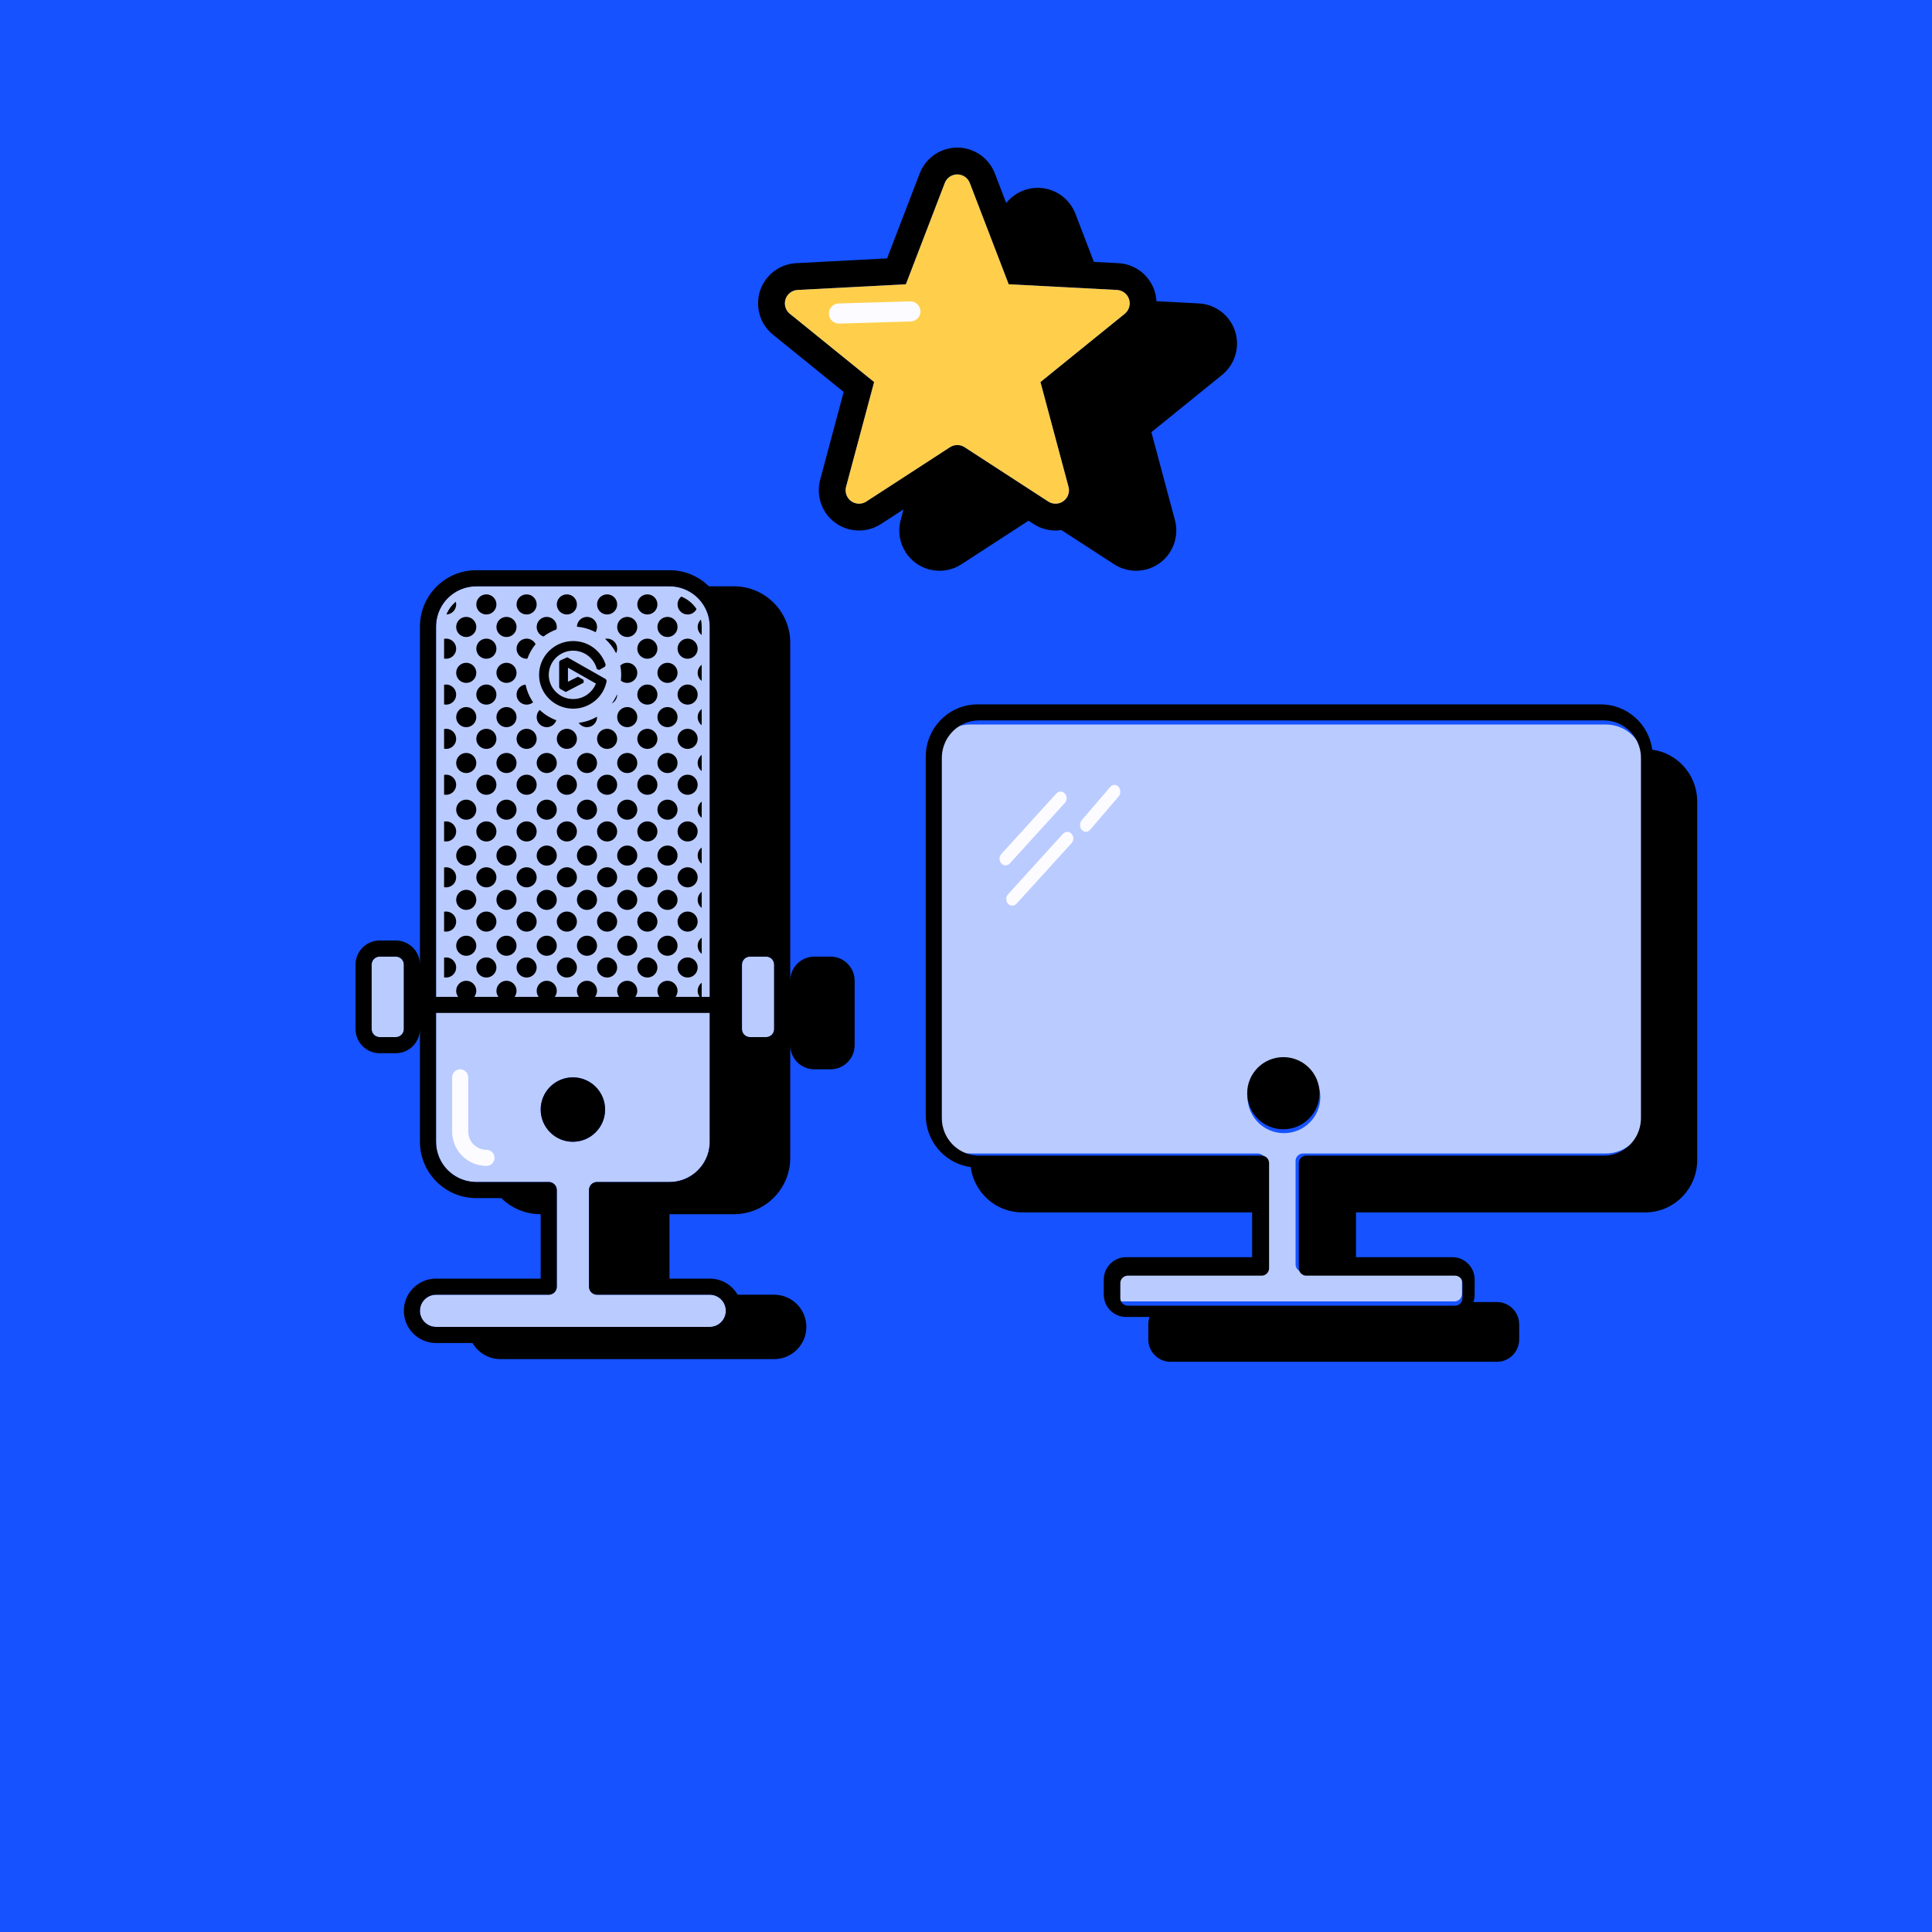 <?xml version="1.0" encoding="UTF-8"?>
<svg width="288px" height="288px" viewBox="0 0 288 288" version="1.1" xmlns="http://www.w3.org/2000/svg" xmlns:xlink="http://www.w3.org/1999/xlink">
    <title>Set mic=pc balance</title>
    <g id="Set-mic=pc-balance" stroke="none" stroke-width="1" fill="none" fill-rule="evenodd">
        <rect id="Background" fill="#1652FF" fill-rule="nonzero" x="0" y="0" width="288" height="288"></rect>
        <path d="M99.8,87.4 L100.195,87.413 C103.248,87.611 105.679,90.093 105.796,93.168 L105.8,93.4 L105.8,170.2 L105.787,170.595 C105.589,173.648 103.107,176.079 100.032,176.196 L99.8,176.2 L89,176.2 L88.784,176.219 C88.264,176.314 87.861,176.743 87.806,177.275 L87.8,177.4 L87.8,191.8 L87.819,192.016 C87.914,192.536 88.343,192.939 88.875,192.994 L89,193 L105.8,193 L106.08,193.016 C107.274,193.155 108.2,194.169 108.2,195.4 C108.2,196.67 107.213,197.71 105.964,197.794 L105.8,197.8 L65,197.8 L64.72,197.784 C63.526,197.645 62.6,196.631 62.6,195.4 C62.6,194.13 63.587,193.09 64.836,193.006 L65,193 L81.8,193 L82.016,192.981 C82.536,192.886 82.939,192.457 82.994,191.925 L83,191.8 L83,177.4 L82.981,177.184 C82.886,176.664 82.457,176.261 81.925,176.206 L81.8,176.2 L71,176.2 L70.605,176.187 C67.552,175.989 65.121,173.507 65.004,170.432 L65,170.2 L65,93.4 L65.013,93.005 C65.211,89.952 67.693,87.521 70.768,87.404 L71,87.4 L99.8,87.4 Z M239.362,108 C242.476,108 245,110.468 245,113.513 L245,166.436 C245,169.481 242.476,171.949 239.362,171.949 L194.255,171.949 C193.633,171.949 193.128,172.442 193.128,173.051 L193.128,188.487 C193.128,189.096 193.633,189.59 194.255,189.59 L216.809,189.59 C217.431,189.59 217.936,190.083 217.936,190.692 L217.936,192.897 C217.936,193.506 217.431,194 216.809,194 L167.191,194 C166.569,194 166.064,193.506 166.064,192.897 L166.064,190.692 C166.064,190.083 166.569,189.59 167.191,189.59 L187.489,189.59 C188.112,189.59 188.617,189.096 188.617,188.487 L188.617,173.051 C188.617,172.442 188.112,171.949 187.489,171.949 L144.638,171.949 C141.524,171.949 139,169.481 139,166.436 L139,113.513 C139,110.468 141.524,108 144.638,108 L239.362,108 Z M85.4,160.6 C82.749,160.6 80.6,162.749 80.6,165.4 C80.6,168.051 82.749,170.2 85.4,170.2 C88.051,170.2 90.2,168.051 90.2,165.4 C90.2,162.749 88.051,160.6 85.4,160.6 Z M191.398,158.167 C188.404,158.167 185.977,160.573 185.977,163.542 C185.977,166.51 188.404,168.917 191.398,168.917 C194.391,168.917 196.818,166.51 196.818,163.542 C196.818,160.573 194.391,158.167 191.398,158.167 Z M59,142.6 L59.216,142.619 C59.736,142.714 60.139,143.143 60.194,143.675 L60.2,143.8 L60.2,153.4 L60.181,153.616 C60.086,154.136 59.657,154.539 59.125,154.594 L59,154.6 L56.6,154.6 L56.384,154.581 C55.864,154.486 55.461,154.057 55.406,153.525 L55.4,153.4 L55.4,143.8 L55.419,143.584 C55.514,143.064 55.943,142.661 56.475,142.606 L56.6,142.6 L59,142.6 Z M114.2,142.6 L114.416,142.619 C114.936,142.714 115.339,143.143 115.394,143.675 L115.4,143.8 L115.4,153.4 L115.381,153.616 C115.286,154.136 114.857,154.539 114.325,154.594 L114.2,154.6 L111.8,154.6 L111.584,154.581 C111.064,154.486 110.661,154.057 110.606,153.525 L110.6,153.4 L110.6,143.8 L110.619,143.584 C110.714,143.064 111.143,142.661 111.675,142.606 L111.8,142.6 L114.2,142.6 Z" id="icon_fill-" fill="#FFFFFF" fill-rule="nonzero" opacity="0.7"></path>
        <path d="M238.625,105 C242.549,105 245.791,107.941 246.297,111.753 C249.943,112.242 252.787,115.292 252.989,119.05 L253,119.477 L253,172.932 C253,177.094 249.762,180.494 245.684,180.716 L245.26,180.727 L202.135,180.727 L202.135,187.409 L216.51,187.409 C218.126,187.409 219.473,188.574 219.767,190.115 L219.812,190.428 L219.827,190.75 L219.827,192.977 C219.827,193.368 219.76,193.744 219.638,194.092 L223.144,194.091 C224.761,194.091 226.107,195.255 226.402,196.797 L226.446,197.11 L226.462,197.432 L226.462,199.659 C226.462,201.396 225.146,202.823 223.464,202.985 L223.144,203 L174.49,203 C172.766,203 171.349,201.675 171.188,199.981 L171.173,199.659 L171.173,197.432 C171.173,197.042 171.24,196.667 171.362,196.319 L167.856,196.318 C166.131,196.318 164.714,194.993 164.554,193.299 L164.538,192.977 L164.538,190.75 C164.538,189.013 165.854,187.586 167.536,187.424 L167.856,187.409 L186.654,187.409 L186.654,180.727 L152.375,180.727 C148.451,180.727 145.209,177.787 144.703,173.974 C141.198,173.504 138.433,170.666 138.046,167.108 L138.011,166.678 L138,166.25 L138,112.795 C138,108.634 141.238,105.234 145.316,105.012 L145.74,105 L238.625,105 Z M99.8,85 C101.998,85 103.998,85.844 105.495,87.226 L105.691,87.412 L105.678,87.399 L109.4,87.4 C113.885,87.4 117.548,90.914 117.788,95.339 L117.8,95.8 L117.8,146.199 L117.805,146.008 C117.899,144.224 119.291,142.785 121.053,142.616 L121.4,142.6 L123.8,142.6 C125.671,142.6 127.209,144.028 127.384,145.853 L127.4,146.2 L127.4,155.8 C127.4,157.671 125.972,159.209 124.147,159.384 L123.8,159.4 L121.4,159.4 C119.529,159.4 117.991,157.972 117.816,156.147 L117.8,155.8 L117.8,172.6 C117.8,177.085 114.286,180.748 109.861,180.988 L109.4,181 L99.8,181 L99.799,190.6 L90.2,190.6 L90.2,178.6 L90.2,178.6 L90.2,190.6 L105.8,190.6 C107.502,190.6 108.996,191.485 109.849,192.821 L109.957,193 L109.958,193 L115.4,193 C117.804,193 119.795,194.767 120.145,197.073 L120.187,197.442 L120.2,197.8 C120.2,200.33 118.242,202.404 115.758,202.587 L115.4,202.6 L74.6,202.6 C72.824,202.6 71.273,201.635 70.443,200.201 L65,200.2 C62.349,200.2 60.2,198.051 60.2,195.4 C60.2,192.87 62.158,190.796 64.642,190.613 L65,190.6 L80.6,190.6 L80.599,181 L80.275,180.994 C78.115,180.912 76.164,180.014 74.722,178.6 L71,178.6 C66.67,178.6 63.105,175.324 62.649,171.115 L62.612,170.661 L62.6,170.2 L62.6,153.4 C62.6,155.271 61.172,156.809 59.347,156.984 L59,157 L56.6,157 C54.729,157 53.191,155.572 53.016,153.747 L53,153.4 L53,143.8 C53,141.929 54.428,140.391 56.253,140.216 L56.6,140.2 L59,140.2 C60.871,140.2 62.409,141.628 62.584,143.453 L62.6,143.798 L62.6,93.4 C62.6,88.915 66.114,85.252 70.539,85.012 L71,85 L99.8,85 Z M105.8,150.999 L64.999,150.999 L65,170.2 C65,173.381 67.476,175.984 70.605,176.187 L71,176.2 L81.8,176.2 C82.389,176.2 82.879,176.625 82.981,177.184 L83,177.4 L83,191.8 C83,192.389 82.575,192.879 82.016,192.981 L81.8,193 L65,193 C63.675,193 62.6,194.075 62.6,195.4 C62.6,196.631 63.526,197.645 64.72,197.784 L65,197.8 L105.8,197.8 C107.125,197.8 108.2,196.725 108.2,195.4 C108.2,194.169 107.274,193.155 106.08,193.016 L105.8,193 L89,193 C88.411,193 87.921,192.576 87.819,192.016 L87.8,191.8 L87.8,177.4 C87.8,176.811 88.225,176.321 88.784,176.219 L89,176.2 L99.8,176.2 C102.981,176.2 105.584,173.724 105.787,170.595 L105.8,170.2 L105.8,150.999 Z M239.071,107.39 L145.939,107.39 C143,107.39 140.595,109.698 140.408,112.615 L140.396,112.983 L140.396,166.671 C140.396,169.636 142.683,172.063 145.575,172.252 L145.939,172.264 L188.07,172.264 C188.615,172.264 189.067,172.66 189.161,173.181 L189.179,173.382 L189.179,189.042 C189.179,189.591 188.787,190.047 188.27,190.142 L188.07,190.16 L168.114,190.16 C167.569,190.16 167.117,190.556 167.023,191.078 L167.005,191.279 L167.005,193.516 C167.005,194.065 167.397,194.521 167.914,194.616 L168.114,194.634 L216.897,194.634 C217.441,194.634 217.894,194.238 217.988,193.717 L218.006,193.516 L218.006,191.279 C218.006,190.73 217.613,190.273 217.096,190.178 L216.897,190.16 L194.723,190.16 C194.178,190.16 193.726,189.764 193.632,189.243 L193.614,189.042 L193.614,173.382 C193.614,172.833 194.006,172.377 194.523,172.282 L194.723,172.264 L239.071,172.264 C242.01,172.264 244.415,169.956 244.603,167.039 L244.615,166.671 L244.615,112.983 C244.615,112.838 244.609,112.694 244.598,112.551 L244.573,112.291 L244.504,111.865 L244.432,111.553 C243.838,109.283 241.866,107.578 239.474,107.405 L239.071,107.39 Z M85.4,160.6 C88.051,160.6 90.2,162.749 90.2,165.4 C90.2,168.051 88.051,170.2 85.4,170.2 C82.749,170.2 80.6,168.051 80.6,165.4 C80.6,162.749 82.749,160.6 85.4,160.6 Z M191.307,157.585 C194.284,157.585 196.698,159.993 196.698,162.963 C196.698,165.934 194.284,168.341 191.307,168.341 C188.33,168.341 185.917,165.934 185.917,162.963 C185.917,159.993 188.33,157.585 191.307,157.585 Z M114.2,142.6 L111.8,142.6 C111.211,142.6 110.721,143.024 110.619,143.584 L110.6,143.8 L110.6,153.4 C110.6,153.989 111.025,154.479 111.584,154.581 L111.8,154.6 L114.2,154.6 C114.789,154.6 115.279,154.175 115.381,153.616 L115.4,153.4 L115.4,143.8 C115.4,143.211 114.975,142.721 114.416,142.619 L114.2,142.6 Z M59,142.6 L56.6,142.6 C56.011,142.6 55.521,143.024 55.419,143.584 L55.4,143.8 L55.4,153.4 C55.4,153.989 55.825,154.479 56.384,154.581 L56.6,154.6 L59,154.6 C59.589,154.6 60.079,154.175 60.181,153.616 L60.2,153.4 L60.2,143.8 C60.2,143.211 59.775,142.721 59.216,142.619 L59,142.6 Z M99.8,87.4 L71,87.4 C67.819,87.4 65.216,89.876 65.013,93.005 L65,93.4 L64.999,148.599 L68.3,148.599 L68.214,148.471 C68.078,148.245 68.001,147.982 68.001,147.7 C68.001,146.872 68.672,146.2 69.501,146.2 C70.329,146.2 71.001,146.872 71.001,147.7 C71.001,148.038 70.889,148.349 70.701,148.6 L74.3,148.599 L74.214,148.471 C74.078,148.245 74.001,147.982 74.001,147.7 C74.001,146.872 74.672,146.2 75.501,146.2 C76.329,146.2 77.001,146.872 77.001,147.7 C77.001,148.038 76.889,148.349 76.701,148.6 L80.3,148.599 L80.214,148.471 C80.078,148.245 80.001,147.982 80.001,147.7 C80.001,146.872 80.672,146.2 81.501,146.2 C82.329,146.2 83.001,146.872 83.001,147.7 C83.001,148.038 82.889,148.349 82.701,148.6 L86.3,148.599 L86.214,148.471 C86.078,148.245 86.001,147.982 86.001,147.7 C86.001,146.872 86.672,146.2 87.501,146.2 C88.329,146.2 89.001,146.872 89.001,147.7 C89.001,148.038 88.889,148.349 88.701,148.6 L92.3,148.599 L92.214,148.471 C92.078,148.245 92.001,147.982 92.001,147.7 C92.001,146.872 92.672,146.2 93.501,146.2 C94.329,146.2 95.001,146.872 95.001,147.7 C95.001,148.038 94.889,148.349 94.701,148.6 L98.3,148.599 L98.214,148.471 C98.078,148.245 98.001,147.982 98.001,147.7 C98.001,146.872 98.672,146.2 99.501,146.2 C100.329,146.2 101.001,146.872 101.001,147.7 C101.001,148.038 100.889,148.349 100.701,148.6 L104.3,148.599 L104.214,148.471 C104.078,148.245 104.001,147.982 104.001,147.7 C104.001,147.209 104.236,146.773 104.601,146.5 L104.6,148.599 L105.8,148.599 L105.8,93.4 C105.8,90.219 103.324,87.616 100.195,87.413 L99.8,87.4 Z M102.501,142.72 C103.329,142.72 104.001,143.392 104.001,144.22 C104.001,145.048 103.329,145.72 102.501,145.72 C101.672,145.72 101.001,145.048 101.001,144.22 C101.001,143.392 101.672,142.72 102.501,142.72 Z M66.501,142.72 C67.329,142.72 68.001,143.392 68.001,144.22 C68.001,145.048 67.329,145.72 66.501,145.72 C66.398,145.72 66.297,145.71 66.2,145.69 L66.2,142.75 C66.297,142.73 66.398,142.72 66.501,142.72 Z M84.501,142.72 C85.329,142.72 86.001,143.392 86.001,144.22 C86.001,145.048 85.329,145.72 84.501,145.72 C83.672,145.72 83.001,145.048 83.001,144.22 C83.001,143.392 83.672,142.72 84.501,142.72 Z M78.501,142.72 C79.329,142.72 80.001,143.392 80.001,144.22 C80.001,145.048 79.329,145.72 78.501,145.72 C77.672,145.72 77.001,145.048 77.001,144.22 C77.001,143.392 77.672,142.72 78.501,142.72 Z M96.501,142.72 C97.329,142.72 98.001,143.392 98.001,144.22 C98.001,145.048 97.329,145.72 96.501,145.72 C95.672,145.72 95.001,145.048 95.001,144.22 C95.001,143.392 95.672,142.72 96.501,142.72 Z M90.501,142.72 C91.329,142.72 92.001,143.392 92.001,144.22 C92.001,145.048 91.329,145.72 90.501,145.72 C89.672,145.72 89.001,145.048 89.001,144.22 C89.001,143.392 89.672,142.72 90.501,142.72 Z M72.501,142.72 C73.329,142.72 74.001,143.392 74.001,144.22 C74.001,145.048 73.329,145.72 72.501,145.72 C71.672,145.72 71.001,145.048 71.001,144.22 C71.001,143.392 71.672,142.72 72.501,142.72 Z M75.501,139.48 C76.329,139.48 77.001,140.152 77.001,140.98 C77.001,141.808 76.329,142.48 75.501,142.48 C74.672,142.48 74.001,141.808 74.001,140.98 C74.001,140.152 74.672,139.48 75.501,139.48 Z M69.501,139.48 C70.329,139.48 71.001,140.152 71.001,140.98 C71.001,141.808 70.329,142.48 69.501,142.48 C68.672,142.48 68.001,141.808 68.001,140.98 C68.001,140.152 68.672,139.48 69.501,139.48 Z M99.501,139.48 C100.329,139.48 101.001,140.152 101.001,140.98 C101.001,141.808 100.329,142.48 99.501,142.48 C98.672,142.48 98.001,141.808 98.001,140.98 C98.001,140.152 98.672,139.48 99.501,139.48 Z M87.501,139.48 C88.329,139.48 89.001,140.152 89.001,140.98 C89.001,141.808 88.329,142.48 87.501,142.48 C86.672,142.48 86.001,141.808 86.001,140.98 C86.001,140.152 86.672,139.48 87.501,139.48 Z M93.501,139.48 C94.329,139.48 95.001,140.152 95.001,140.98 C95.001,141.808 94.329,142.48 93.501,142.48 C92.672,142.48 92.001,141.808 92.001,140.98 C92.001,140.152 92.672,139.48 93.501,139.48 Z M81.501,139.48 C82.329,139.48 83.001,140.152 83.001,140.98 C83.001,141.808 82.329,142.48 81.501,142.48 C80.672,142.48 80.001,141.808 80.001,140.98 C80.001,140.152 80.672,139.48 81.501,139.48 Z M104.601,139.78 L104.601,142.18 C104.236,141.907 104.001,141.471 104.001,140.98 C104.001,140.489 104.236,140.053 104.601,139.78 Z M78.501,135.88 C79.329,135.88 80.001,136.552 80.001,137.38 C80.001,138.208 79.329,138.88 78.501,138.88 C77.672,138.88 77.001,138.208 77.001,137.38 C77.001,136.552 77.672,135.88 78.501,135.88 Z M84.501,135.88 C85.329,135.88 86.001,136.552 86.001,137.38 C86.001,138.208 85.329,138.88 84.501,138.88 C83.672,138.88 83.001,138.208 83.001,137.38 C83.001,136.552 83.672,135.88 84.501,135.88 Z M66.501,135.88 C67.329,135.88 68.001,136.552 68.001,137.38 C68.001,138.208 67.329,138.88 66.501,138.88 C66.398,138.88 66.297,138.87 66.2,138.85 L66.2,135.91 C66.297,135.89 66.398,135.88 66.501,135.88 Z M72.501,135.88 C73.329,135.88 74.001,136.552 74.001,137.38 C74.001,138.208 73.329,138.88 72.501,138.88 C71.672,138.88 71.001,138.208 71.001,137.38 C71.001,136.552 71.672,135.88 72.501,135.88 Z M90.501,135.88 C91.329,135.88 92.001,136.552 92.001,137.38 C92.001,138.208 91.329,138.88 90.501,138.88 C89.672,138.88 89.001,138.208 89.001,137.38 C89.001,136.552 89.672,135.88 90.501,135.88 Z M96.501,135.88 C97.329,135.88 98.001,136.552 98.001,137.38 C98.001,138.208 97.329,138.88 96.501,138.88 C95.672,138.88 95.001,138.208 95.001,137.38 C95.001,136.552 95.672,135.88 96.501,135.88 Z M102.501,135.88 C103.329,135.88 104.001,136.552 104.001,137.38 C104.001,138.208 103.329,138.88 102.501,138.88 C101.672,138.88 101.001,138.208 101.001,137.38 C101.001,136.552 101.672,135.88 102.501,135.88 Z M75.501,132.64 C76.329,132.64 77.001,133.312 77.001,134.14 C77.001,134.968 76.329,135.64 75.501,135.64 C74.672,135.64 74.001,134.968 74.001,134.14 C74.001,133.312 74.672,132.64 75.501,132.64 Z M87.501,132.64 C88.329,132.64 89.001,133.312 89.001,134.14 C89.001,134.968 88.329,135.64 87.501,135.64 C86.672,135.64 86.001,134.968 86.001,134.14 C86.001,133.312 86.672,132.64 87.501,132.64 Z M93.501,132.64 C94.329,132.64 95.001,133.312 95.001,134.14 C95.001,134.968 94.329,135.64 93.501,135.64 C92.672,135.64 92.001,134.968 92.001,134.14 C92.001,133.312 92.672,132.64 93.501,132.64 Z M99.501,132.64 C100.329,132.64 101.001,133.312 101.001,134.14 C101.001,134.968 100.329,135.64 99.501,135.64 C98.672,135.64 98.001,134.968 98.001,134.14 C98.001,133.312 98.672,132.64 99.501,132.64 Z M81.501,132.64 C82.329,132.64 83.001,133.312 83.001,134.14 C83.001,134.968 82.329,135.64 81.501,135.64 C80.672,135.64 80.001,134.968 80.001,134.14 C80.001,133.312 80.672,132.64 81.501,132.64 Z M69.501,132.64 C70.329,132.64 71.001,133.312 71.001,134.14 C71.001,134.968 70.329,135.64 69.501,135.64 C68.672,135.64 68.001,134.968 68.001,134.14 C68.001,133.312 68.672,132.64 69.501,132.64 Z M104.601,132.94 L104.601,135.34 C104.236,135.067 104.001,134.631 104.001,134.14 C104.001,133.649 104.236,133.213 104.601,132.94 Z M96.501,129.28 C97.329,129.28 98.001,129.952 98.001,130.78 C98.001,131.608 97.329,132.28 96.501,132.28 C95.672,132.28 95.001,131.608 95.001,130.78 C95.001,129.952 95.672,129.28 96.501,129.28 Z M90.501,129.28 C91.329,129.28 92.001,129.952 92.001,130.78 C92.001,131.608 91.329,132.28 90.501,132.28 C89.672,132.28 89.001,131.608 89.001,130.78 C89.001,129.952 89.672,129.28 90.501,129.28 Z M72.501,129.28 C73.329,129.28 74.001,129.952 74.001,130.78 C74.001,131.608 73.329,132.28 72.501,132.28 C71.672,132.28 71.001,131.608 71.001,130.78 C71.001,129.952 71.672,129.28 72.501,129.28 Z M66.501,129.28 C67.329,129.28 68.001,129.952 68.001,130.78 C68.001,131.608 67.329,132.28 66.501,132.28 C66.398,132.28 66.297,132.27 66.2,132.25 L66.2,129.31 C66.297,129.29 66.398,129.28 66.501,129.28 Z M84.501,129.28 C85.329,129.28 86.001,129.952 86.001,130.78 C86.001,131.608 85.329,132.28 84.501,132.28 C83.672,132.28 83.001,131.608 83.001,130.78 C83.001,129.952 83.672,129.28 84.501,129.28 Z M78.501,129.28 C79.329,129.28 80.001,129.952 80.001,130.78 C80.001,131.608 79.329,132.28 78.501,132.28 C77.672,132.28 77.001,131.608 77.001,130.78 C77.001,129.952 77.672,129.28 78.501,129.28 Z M102.501,129.28 C103.329,129.28 104.001,129.952 104.001,130.78 C104.001,131.608 103.329,132.28 102.501,132.28 C101.672,132.28 101.001,131.608 101.001,130.78 C101.001,129.952 101.672,129.28 102.501,129.28 Z M75.501,126.04 C76.329,126.04 77.001,126.712 77.001,127.54 C77.001,128.368 76.329,129.04 75.501,129.04 C74.672,129.04 74.001,128.368 74.001,127.54 C74.001,126.712 74.672,126.04 75.501,126.04 Z M99.501,126.04 C100.329,126.04 101.001,126.712 101.001,127.54 C101.001,128.368 100.329,129.04 99.501,129.04 C98.672,129.04 98.001,128.368 98.001,127.54 C98.001,126.712 98.672,126.04 99.501,126.04 Z M81.501,126.04 C82.329,126.04 83.001,126.712 83.001,127.54 C83.001,128.368 82.329,129.04 81.501,129.04 C80.672,129.04 80.001,128.368 80.001,127.54 C80.001,126.712 80.672,126.04 81.501,126.04 Z M93.501,126.04 C94.329,126.04 95.001,126.712 95.001,127.54 C95.001,128.368 94.329,129.04 93.501,129.04 C92.672,129.04 92.001,128.368 92.001,127.54 C92.001,126.712 92.672,126.04 93.501,126.04 Z M87.501,126.04 C88.329,126.04 89.001,126.712 89.001,127.54 C89.001,128.368 88.329,129.04 87.501,129.04 C86.672,129.04 86.001,128.368 86.001,127.54 C86.001,126.712 86.672,126.04 87.501,126.04 Z M69.501,126.04 C70.329,126.04 71.001,126.712 71.001,127.54 C71.001,128.368 70.329,129.04 69.501,129.04 C68.672,129.04 68.001,128.368 68.001,127.54 C68.001,126.712 68.672,126.04 69.501,126.04 Z M104.601,126.34 L104.601,128.74 C104.236,128.467 104.001,128.031 104.001,127.54 C104.001,127.049 104.236,126.613 104.601,126.34 Z M78.501,122.44 C79.329,122.44 80.001,123.112 80.001,123.94 C80.001,124.768 79.329,125.44 78.501,125.44 C77.672,125.44 77.001,124.768 77.001,123.94 C77.001,123.112 77.672,122.44 78.501,122.44 Z M90.501,122.44 C91.329,122.44 92.001,123.112 92.001,123.94 C92.001,124.768 91.329,125.44 90.501,125.44 C89.672,125.44 89.001,124.768 89.001,123.94 C89.001,123.112 89.672,122.44 90.501,122.44 Z M96.501,122.44 C97.329,122.44 98.001,123.112 98.001,123.94 C98.001,124.768 97.329,125.44 96.501,125.44 C95.672,125.44 95.001,124.768 95.001,123.94 C95.001,123.112 95.672,122.44 96.501,122.44 Z M72.501,122.44 C73.329,122.44 74.001,123.112 74.001,123.94 C74.001,124.768 73.329,125.44 72.501,125.44 C71.672,125.44 71.001,124.768 71.001,123.94 C71.001,123.112 71.672,122.44 72.501,122.44 Z M66.501,122.44 C67.329,122.44 68.001,123.112 68.001,123.94 C68.001,124.768 67.329,125.44 66.501,125.44 C66.398,125.44 66.297,125.43 66.2,125.41 L66.2,122.47 C66.297,122.45 66.398,122.44 66.501,122.44 Z M102.501,122.44 C103.329,122.44 104.001,123.112 104.001,123.94 C104.001,124.768 103.329,125.44 102.501,125.44 C101.672,125.44 101.001,124.768 101.001,123.94 C101.001,123.112 101.672,122.44 102.501,122.44 Z M84.501,122.44 C85.329,122.44 86.001,123.112 86.001,123.94 C86.001,124.768 85.329,125.44 84.501,125.44 C83.672,125.44 83.001,124.768 83.001,123.94 C83.001,123.112 83.672,122.44 84.501,122.44 Z M75.501,119.2 C76.329,119.2 77.001,119.872 77.001,120.7 C77.001,121.528 76.329,122.2 75.501,122.2 C74.672,122.2 74.001,121.528 74.001,120.7 C74.001,119.872 74.672,119.2 75.501,119.2 Z M93.501,119.2 C94.329,119.2 95.001,119.872 95.001,120.7 C95.001,121.528 94.329,122.2 93.501,122.2 C92.672,122.2 92.001,121.528 92.001,120.7 C92.001,119.872 92.672,119.2 93.501,119.2 Z M69.501,119.2 C70.329,119.2 71.001,119.872 71.001,120.7 C71.001,121.528 70.329,122.2 69.501,122.2 C68.672,122.2 68.001,121.528 68.001,120.7 C68.001,119.872 68.672,119.2 69.501,119.2 Z M81.501,119.2 C82.329,119.2 83.001,119.872 83.001,120.7 C83.001,121.528 82.329,122.2 81.501,122.2 C80.672,122.2 80.001,121.528 80.001,120.7 C80.001,119.872 80.672,119.2 81.501,119.2 Z M99.501,119.2 C100.329,119.2 101.001,119.872 101.001,120.7 C101.001,121.528 100.329,122.2 99.501,122.2 C98.672,122.2 98.001,121.528 98.001,120.7 C98.001,119.872 98.672,119.2 99.501,119.2 Z M87.501,119.2 C88.329,119.2 89.001,119.872 89.001,120.7 C89.001,121.528 88.329,122.2 87.501,122.2 C86.672,122.2 86.001,121.528 86.001,120.7 C86.001,119.872 86.672,119.2 87.501,119.2 Z M104.601,119.5 L104.601,121.9 C104.236,121.627 104.001,121.191 104.001,120.7 C104.001,120.209 104.236,119.773 104.601,119.5 Z M78.501,115.48 C79.329,115.48 80.001,116.152 80.001,116.98 C80.001,117.808 79.329,118.48 78.501,118.48 C77.672,118.48 77.001,117.808 77.001,116.98 C77.001,116.152 77.672,115.48 78.501,115.48 Z M66.501,115.48 C67.329,115.48 68.001,116.152 68.001,116.98 C68.001,117.808 67.329,118.48 66.501,118.48 C66.398,118.48 66.297,118.47 66.2,118.45 L66.2,115.51 C66.297,115.49 66.398,115.48 66.501,115.48 Z M90.501,115.48 C91.329,115.48 92.001,116.152 92.001,116.98 C92.001,117.808 91.329,118.48 90.501,118.48 C89.672,118.48 89.001,117.808 89.001,116.98 C89.001,116.152 89.672,115.48 90.501,115.48 Z M84.501,115.48 C85.329,115.48 86.001,116.152 86.001,116.98 C86.001,117.808 85.329,118.48 84.501,118.48 C83.672,118.48 83.001,117.808 83.001,116.98 C83.001,116.152 83.672,115.48 84.501,115.48 Z M102.501,115.48 C103.329,115.48 104.001,116.152 104.001,116.98 C104.001,117.808 103.329,118.48 102.501,118.48 C101.672,118.48 101.001,117.808 101.001,116.98 C101.001,116.152 101.672,115.48 102.501,115.48 Z M72.501,115.48 C73.329,115.48 74.001,116.152 74.001,116.98 C74.001,117.808 73.329,118.48 72.501,118.48 C71.672,118.48 71.001,117.808 71.001,116.98 C71.001,116.152 71.672,115.48 72.501,115.48 Z M96.501,115.48 C97.329,115.48 98.001,116.152 98.001,116.98 C98.001,117.808 97.329,118.48 96.501,118.48 C95.672,118.48 95.001,117.808 95.001,116.98 C95.001,116.152 95.672,115.48 96.501,115.48 Z M75.501,112.24 C76.329,112.24 77.001,112.912 77.001,113.74 C77.001,114.568 76.329,115.24 75.501,115.24 C74.672,115.24 74.001,114.568 74.001,113.74 C74.001,112.912 74.672,112.24 75.501,112.24 Z M87.501,112.24 C88.329,112.24 89.001,112.912 89.001,113.74 C89.001,114.568 88.329,115.24 87.501,115.24 C86.672,115.24 86.001,114.568 86.001,113.74 C86.001,112.912 86.672,112.24 87.501,112.24 Z M93.501,112.24 C94.329,112.24 95.001,112.912 95.001,113.74 C95.001,114.568 94.329,115.24 93.501,115.24 C92.672,115.24 92.001,114.568 92.001,113.74 C92.001,112.912 92.672,112.24 93.501,112.24 Z M69.501,112.24 C70.329,112.24 71.001,112.912 71.001,113.74 C71.001,114.568 70.329,115.24 69.501,115.24 C68.672,115.24 68.001,114.568 68.001,113.74 C68.001,112.912 68.672,112.24 69.501,112.24 Z M81.501,112.24 C82.329,112.24 83.001,112.912 83.001,113.74 C83.001,114.568 82.329,115.24 81.501,115.24 C80.672,115.24 80.001,114.568 80.001,113.74 C80.001,112.912 80.672,112.24 81.501,112.24 Z M99.501,112.24 C100.329,112.24 101.001,112.912 101.001,113.74 C101.001,114.568 100.329,115.24 99.501,115.24 C98.672,115.24 98.001,114.568 98.001,113.74 C98.001,112.912 98.672,112.24 99.501,112.24 Z M104.601,112.54 L104.601,114.94 C104.236,114.667 104.001,114.231 104.001,113.74 C104.001,113.249 104.236,112.813 104.601,112.54 Z M78.501,108.64 C79.329,108.64 80.001,109.312 80.001,110.14 C80.001,110.968 79.329,111.64 78.501,111.64 C77.672,111.64 77.001,110.968 77.001,110.14 C77.001,109.312 77.672,108.64 78.501,108.64 Z M66.501,108.64 C67.329,108.64 68.001,109.312 68.001,110.14 C68.001,110.968 67.329,111.64 66.501,111.64 C66.398,111.64 66.297,111.63 66.2,111.61 L66.2,108.67 C66.297,108.65 66.398,108.64 66.501,108.64 Z M90.501,108.64 C91.329,108.64 92.001,109.312 92.001,110.14 C92.001,110.968 91.329,111.64 90.501,111.64 C89.672,111.64 89.001,110.968 89.001,110.14 C89.001,109.312 89.672,108.64 90.501,108.64 Z M102.501,108.64 C103.329,108.64 104.001,109.312 104.001,110.14 C104.001,110.968 103.329,111.64 102.501,111.64 C101.672,111.64 101.001,110.968 101.001,110.14 C101.001,109.312 101.672,108.64 102.501,108.64 Z M84.501,108.64 C85.329,108.64 86.001,109.312 86.001,110.14 C86.001,110.968 85.329,111.64 84.501,111.64 C83.672,111.64 83.001,110.968 83.001,110.14 C83.001,109.312 83.672,108.64 84.501,108.64 Z M72.501,108.64 C73.329,108.64 74.001,109.312 74.001,110.14 C74.001,110.968 73.329,111.64 72.501,111.64 C71.672,111.64 71.001,110.968 71.001,110.14 C71.001,109.312 71.672,108.64 72.501,108.64 Z M96.501,108.64 C97.329,108.64 98.001,109.312 98.001,110.14 C98.001,110.968 97.329,111.64 96.501,111.64 C95.672,111.64 95.001,110.968 95.001,110.14 C95.001,109.312 95.672,108.64 96.501,108.64 Z M75.501,105.4 C76.329,105.4 77.001,106.072 77.001,106.9 C77.001,107.728 76.329,108.4 75.501,108.4 C74.672,108.4 74.001,107.728 74.001,106.9 C74.001,106.072 74.672,105.4 75.501,105.4 Z M80.451,105.828 C81.157,106.497 81.997,107.024 82.926,107.364 L82.896,107.452 C82.676,108.007 82.134,108.4 81.501,108.4 C80.672,108.4 80.001,107.728 80.001,106.9 C80.001,106.48 80.173,106.101 80.451,105.828 Z M88.998,106.838 C89,106.858 89.001,106.879 89.001,106.9 C89.001,107.728 88.329,108.4 87.501,108.4 C86.987,108.4 86.534,108.142 86.264,107.749 C87.251,107.631 88.176,107.313 88.998,106.838 Z M93.501,105.4 C94.329,105.4 95.001,106.072 95.001,106.9 C95.001,107.728 94.329,108.4 93.501,108.4 C92.672,108.4 92.001,107.728 92.001,106.9 C92.001,106.072 92.672,105.4 93.501,105.4 Z M99.501,105.4 C100.329,105.4 101.001,106.072 101.001,106.9 C101.001,107.728 100.329,108.4 99.501,108.4 C98.672,108.4 98.001,107.728 98.001,106.9 C98.001,106.072 98.672,105.4 99.501,105.4 Z M69.501,105.4 C70.329,105.4 71.001,106.072 71.001,106.9 C71.001,107.728 70.329,108.4 69.501,108.4 C68.672,108.4 68.001,107.728 68.001,106.9 C68.001,106.072 68.672,105.4 69.501,105.4 Z M104.601,105.7 L104.601,108.1 C104.236,107.827 104.001,107.391 104.001,106.9 C104.001,106.409 104.236,105.973 104.601,105.7 Z M85.44,95.56 C86.475,95.56 87.472,95.868 88.322,96.45 C89.151,97.018 89.786,97.809 90.158,98.735 L90.226,98.915 L90.226,98.915 L90.288,99.099 L90.179,99.379 L89.319,99.873 L88.966,99.724 C88.938,99.614 88.905,99.504 88.867,99.398 C88.353,97.961 86.975,96.995 85.44,96.995 C83.434,96.995 81.804,98.613 81.804,100.6 C81.804,102.587 83.434,104.205 85.44,104.205 C86.219,104.205 86.962,103.963 87.589,103.505 C88.136,103.106 88.552,102.577 88.799,101.988 L88.872,101.792 L88.83,101.896 L84.663,99.532 L84.663,101.625 L86.163,100.877 L86.997,101.35 L86.998,101.767 L84.333,103.155 L83.475,102.67 L83.353,102.461 L83.353,98.677 L83.474,98.469 L84.568,97.979 L90.319,101.244 L90.437,101.496 C90.229,102.643 89.62,103.69 88.72,104.447 C87.805,105.216 86.641,105.64 85.44,105.64 C84.084,105.64 82.808,105.116 81.849,104.165 C80.889,103.213 80.36,101.946 80.36,100.6 C80.36,99.254 80.889,97.987 81.849,97.036 C82.808,96.084 84.084,95.56 85.44,95.56 Z M78.346,102.048 C78.542,103.01 78.931,103.903 79.469,104.684 L79.408,104.734 C79.156,104.926 78.842,105.04 78.501,105.04 C77.672,105.04 77.001,104.368 77.001,103.54 C77.001,102.764 77.59,102.125 78.346,102.048 Z M66.501,102.04 C67.329,102.04 68.001,102.712 68.001,103.54 C68.001,104.368 67.329,105.04 66.501,105.04 C66.398,105.04 66.297,105.03 66.2,105.01 L66.2,102.07 C66.297,102.05 66.398,102.04 66.501,102.04 Z M102.501,102.04 C103.329,102.04 104.001,102.712 104.001,103.54 C104.001,104.368 103.329,105.04 102.501,105.04 C101.672,105.04 101.001,104.368 101.001,103.54 C101.001,102.712 101.672,102.04 102.501,102.04 Z M96.501,102.04 C97.329,102.04 98.001,102.712 98.001,103.54 C98.001,104.368 97.329,105.04 96.501,105.04 C95.672,105.04 95.001,104.368 95.001,103.54 C95.001,102.712 95.672,102.04 96.501,102.04 Z M72.501,102.04 C73.329,102.04 74.001,102.712 74.001,103.54 C74.001,104.368 73.329,105.04 72.501,105.04 C71.672,105.04 71.001,104.368 71.001,103.54 C71.001,102.712 71.672,102.04 72.501,102.04 Z M91.999,103.485 C92,103.503 92.001,103.521 92.001,103.54 C92.001,104.116 91.676,104.616 91.199,104.868 C91.515,104.44 91.783,103.977 91.999,103.485 Z M75.501,98.8 C76.329,98.8 77.001,99.472 77.001,100.3 C77.001,101.128 76.329,101.8 75.501,101.8 C74.672,101.8 74.001,101.128 74.001,100.3 C74.001,99.472 74.672,98.8 75.501,98.8 Z M69.501,98.8 C70.329,98.8 71.001,99.472 71.001,100.3 C71.001,101.128 70.329,101.8 69.501,101.8 C68.672,101.8 68.001,101.128 68.001,100.3 C68.001,99.472 68.672,98.8 69.501,98.8 Z M93.501,98.8 C94.329,98.8 95.001,99.472 95.001,100.3 C95.001,101.128 94.329,101.8 93.501,101.8 C93.139,101.8 92.806,101.672 92.547,101.458 C92.583,101.176 92.6,100.89 92.6,100.6 C92.6,100.126 92.554,99.663 92.467,99.215 C92.735,98.957 93.1,98.8 93.501,98.8 Z M99.501,98.8 C100.329,98.8 101.001,99.472 101.001,100.3 C101.001,101.128 100.329,101.8 99.501,101.8 C98.672,101.8 98.001,101.128 98.001,100.3 C98.001,99.472 98.672,98.8 99.501,98.8 Z M104.601,99.1 L104.601,101.5 C104.236,101.227 104.001,100.791 104.001,100.3 C104.001,99.809 104.236,99.373 104.601,99.1 Z M78.501,95.2 C79.087,95.2 79.594,95.536 79.841,96.026 C79.313,96.665 78.894,97.398 78.611,98.195 L78.501,98.2 C77.672,98.2 77.001,97.528 77.001,96.7 C77.001,95.872 77.672,95.2 78.501,95.2 Z M102.501,95.2 C103.329,95.2 104.001,95.872 104.001,96.7 C104.001,97.528 103.329,98.2 102.501,98.2 C101.672,98.2 101.001,97.528 101.001,96.7 C101.001,95.872 101.672,95.2 102.501,95.2 Z M66.501,95.2 C67.329,95.2 68.001,95.872 68.001,96.7 C68.001,97.528 67.329,98.2 66.501,98.2 C66.398,98.2 66.297,98.19 66.2,98.17 L66.2,95.23 C66.297,95.21 66.398,95.2 66.501,95.2 Z M72.501,95.2 C73.329,95.2 74.001,95.872 74.001,96.7 C74.001,97.528 73.329,98.2 72.501,98.2 C71.672,98.2 71.001,97.528 71.001,96.7 C71.001,95.872 71.672,95.2 72.501,95.2 Z M96.501,95.2 C97.329,95.2 98.001,95.872 98.001,96.7 C98.001,97.528 97.329,98.2 96.501,98.2 C95.672,98.2 95.001,97.528 95.001,96.7 C95.001,95.872 95.672,95.2 96.501,95.2 Z M90.501,95.2 C91.329,95.2 92.001,95.872 92.001,96.7 C92.001,96.944 91.943,97.174 91.84,97.377 L91.765,97.231 C91.363,96.474 90.831,95.798 90.198,95.231 C90.295,95.211 90.397,95.2 90.501,95.2 Z M75.501,91.96 C76.329,91.96 77.001,92.632 77.001,93.46 C77.001,94.288 76.329,94.96 75.501,94.96 C74.672,94.96 74.001,94.288 74.001,93.46 C74.001,92.632 74.672,91.96 75.501,91.96 Z M69.501,91.96 C70.329,91.96 71.001,92.632 71.001,93.46 C71.001,94.288 70.329,94.96 69.501,94.96 C68.672,94.96 68.001,94.288 68.001,93.46 C68.001,92.632 68.672,91.96 69.501,91.96 Z M93.501,91.96 C94.329,91.96 95.001,92.632 95.001,93.46 C95.001,94.288 94.329,94.96 93.501,94.96 C92.672,94.96 92.001,94.288 92.001,93.46 C92.001,92.632 92.672,91.96 93.501,91.96 Z M99.501,91.96 C100.329,91.96 101.001,92.632 101.001,93.46 C101.001,94.288 100.329,94.96 99.501,94.96 C98.672,94.96 98.001,94.288 98.001,93.46 C98.001,92.632 98.672,91.96 99.501,91.96 Z M81.501,91.96 C82.329,91.96 83.001,92.632 83.001,93.46 C83.001,93.587 82.985,93.71 82.955,93.828 C82.254,94.079 81.605,94.437 81.026,94.881 C80.43,94.684 80.001,94.122 80.001,93.46 C80.001,92.632 80.672,91.96 81.501,91.96 Z M104.487,92.354 C104.561,92.691 104.601,93.041 104.601,93.4 L104.601,94.66 C104.236,94.387 104.001,93.951 104.001,93.46 C104.001,93.022 104.188,92.629 104.487,92.354 Z M87.501,91.96 C88.329,91.96 89.001,92.632 89.001,93.46 C89.001,93.747 88.92,94.014 88.781,94.242 C87.941,93.794 87.001,93.508 86.003,93.425 L86.001,93.46 C86.001,92.632 86.672,91.96 87.501,91.96 Z M96.501,88.6 C97.329,88.6 98.001,89.272 98.001,90.1 C98.001,90.928 97.329,91.6 96.501,91.6 C95.672,91.6 95.001,90.928 95.001,90.1 C95.001,89.272 95.672,88.6 96.501,88.6 Z M101.559,88.932 C102.498,89.302 103.291,89.958 103.832,90.793 L103.772,90.896 C103.507,91.319 103.037,91.6 102.501,91.6 C101.672,91.6 101.001,90.928 101.001,90.1 C101.001,89.628 101.219,89.207 101.559,88.932 Z M78.501,88.6 C79.329,88.6 80.001,89.272 80.001,90.1 C80.001,90.928 79.329,91.6 78.501,91.6 C77.672,91.6 77.001,90.928 77.001,90.1 C77.001,89.272 77.672,88.6 78.501,88.6 Z M84.501,88.6 C85.329,88.6 86.001,89.272 86.001,90.1 C86.001,90.928 85.329,91.6 84.501,91.6 C83.672,91.6 83.001,90.928 83.001,90.1 C83.001,89.272 83.672,88.6 84.501,88.6 Z M72.501,88.6 C73.329,88.6 74.001,89.272 74.001,90.1 C74.001,90.928 73.329,91.6 72.501,91.6 C71.672,91.6 71.001,90.928 71.001,90.1 C71.001,89.272 71.672,88.6 72.501,88.6 Z M90.501,88.6 C91.329,88.6 92.001,89.272 92.001,90.1 C92.001,90.928 91.329,91.6 90.501,91.6 C89.672,91.6 89.001,90.928 89.001,90.1 C89.001,89.272 89.672,88.6 90.501,88.6 Z M67.945,89.698 C67.982,89.826 68.001,89.961 68.001,90.1 C68.001,90.912 67.356,91.573 66.551,91.599 C66.852,90.854 67.335,90.202 67.945,89.698 Z M144.852,22.4 C146.351,22.976 147.553,24.126 148.195,25.589 L148.303,25.851 L150,30.271 C151.586,28.271 154.343,27.437 156.852,28.4 C158.351,28.976 159.553,30.126 160.195,31.589 L160.303,31.851 L163.062,39.037 L166.717,39.23 C169.811,39.392 172.235,41.871 172.394,44.898 L178.717,45.23 C181.876,45.396 184.336,47.976 184.402,51.088 L184.402,51.311 L184.394,51.536 C184.31,53.14 183.587,54.638 182.395,55.701 L182.179,55.884 L171.634,64.425 L175.145,77.532 C175.963,80.586 174.272,83.72 171.335,84.746 L171.118,84.818 L170.902,84.88 C169.351,85.295 167.702,85.071 166.323,84.265 L166.082,84.116 L158.23,79.019 C156.887,79.218 155.512,78.957 154.332,78.27 L154.082,78.116 L153.321,77.622 L143.32,84.116 C140.678,85.832 137.19,85.202 135.302,82.749 L135.156,82.551 L135.021,82.351 C134.147,81.005 133.851,79.368 134.191,77.806 L134.258,77.532 L134.686,75.931 L131.32,78.116 C128.678,79.832 125.19,79.202 123.302,76.749 L123.156,76.551 L123.021,76.351 C122.147,75.005 121.851,73.368 122.191,71.806 L122.258,71.532 L125.767,58.425 L115.224,49.884 C112.779,47.904 112.298,44.398 114.04,41.845 L114.186,41.64 L114.338,41.445 C115.348,40.197 116.814,39.41 118.404,39.251 L118.685,39.23 L132.235,38.518 L137.1,25.851 C138.288,22.757 141.759,21.212 144.852,22.4 Z M140.971,26.997 L140.896,27.141 L140.834,27.285 L135.039,42.376 L118.895,43.224 C118.329,43.254 117.803,43.522 117.446,43.963 C116.786,44.778 116.872,45.956 117.618,46.667 L117.741,46.776 L130.303,56.951 L126.121,72.567 C125.975,73.114 126.067,73.698 126.376,74.173 C126.947,75.053 128.094,75.335 129.001,74.845 L129.142,74.762 L141.612,66.666 C142.227,66.266 143.007,66.238 143.646,66.58 L143.791,66.666 L156.261,74.762 C156.736,75.07 157.32,75.163 157.867,75.016 C158.885,74.743 159.509,73.732 159.315,72.712 L159.282,72.567 L155.099,56.951 L167.662,46.776 C168.102,46.419 168.37,45.892 168.4,45.326 C168.455,44.274 167.686,43.368 166.656,43.238 L166.508,43.224 L150.364,42.376 L144.569,27.285 C144.365,26.756 143.947,26.338 143.418,26.135 C142.488,25.777 141.455,26.162 140.971,26.997 Z" id="shadow-with-outline" fill="#000000" fill-rule="nonzero"></path>
        <path d="M143.418,26.135 C143.947,26.338 144.365,26.756 144.569,27.285 L150.364,42.376 L166.508,43.224 C167.611,43.282 168.458,44.223 168.4,45.326 C168.37,45.892 168.102,46.419 167.662,46.776 L155.099,56.951 L159.282,72.567 C159.567,73.634 158.934,74.73 157.867,75.016 C157.32,75.163 156.736,75.07 156.261,74.762 L143.791,66.666 C143.128,66.236 142.275,66.236 141.612,66.666 L129.142,74.762 C128.216,75.363 126.977,75.1 126.376,74.173 C126.067,73.698 125.975,73.114 126.121,72.567 L130.303,56.951 L117.741,46.776 C116.883,46.08 116.751,44.821 117.446,43.963 C117.803,43.522 118.329,43.254 118.895,43.224 L135.039,42.376 L140.834,27.285 C141.23,26.253 142.387,25.739 143.418,26.135 Z" id="Star-fill---yellow-100%" fill="#FFCF4B" fill-rule="nonzero"></path>
        <path d="M159.737,124.29 C160.049,124.633 160.083,125.166 159.841,125.552 L159.737,125.689 L151.535,134.71 C151.184,135.097 150.615,135.097 150.263,134.71 C149.951,134.367 149.917,133.834 150.159,133.448 L150.263,133.311 L158.465,124.29 C158.816,123.903 159.385,123.903 159.737,124.29 Z M158.737,118.29 C159.049,118.633 159.083,119.166 158.841,119.552 L158.737,119.689 L150.535,128.71 C150.184,129.097 149.615,129.097 149.263,128.71 C148.951,128.367 148.917,127.834 149.159,127.448 L149.263,127.311 L157.465,118.29 C157.816,117.903 158.385,117.903 158.737,118.29 Z M68.6,159.4 C69.189,159.4 69.679,159.825 69.781,160.384 L69.8,160.6 L69.8,168.682 C69.8,170.183 71.017,171.4 72.518,171.4 C73.181,171.4 73.718,171.937 73.718,172.6 C73.718,173.263 73.181,173.8 72.518,173.8 C69.814,173.8 67.6,171.703 67.413,169.047 L67.4,168.682 L67.4,160.6 C67.4,159.937 67.937,159.4 68.6,159.4 Z M166.744,117.298 C167.047,117.652 167.081,118.2 166.845,118.597 L166.744,118.738 L162.49,123.702 C162.149,124.099 161.596,124.099 161.256,123.702 C160.953,123.348 160.919,122.8 161.155,122.403 L161.256,122.262 L165.51,117.298 C165.851,116.901 166.404,116.901 166.744,117.298 Z M135.669,44.923 C136.497,44.899 137.188,45.551 137.213,46.379 C137.235,47.158 136.66,47.816 135.901,47.911 L135.757,47.922 L125.106,48.235 C124.278,48.259 123.587,47.607 123.562,46.779 C123.539,46 124.115,45.342 124.873,45.247 L125.018,45.236 L135.669,44.923 Z" id="Highlight" fill="#FCFBFF" fill-rule="nonzero"></path>
    </g>
</svg>